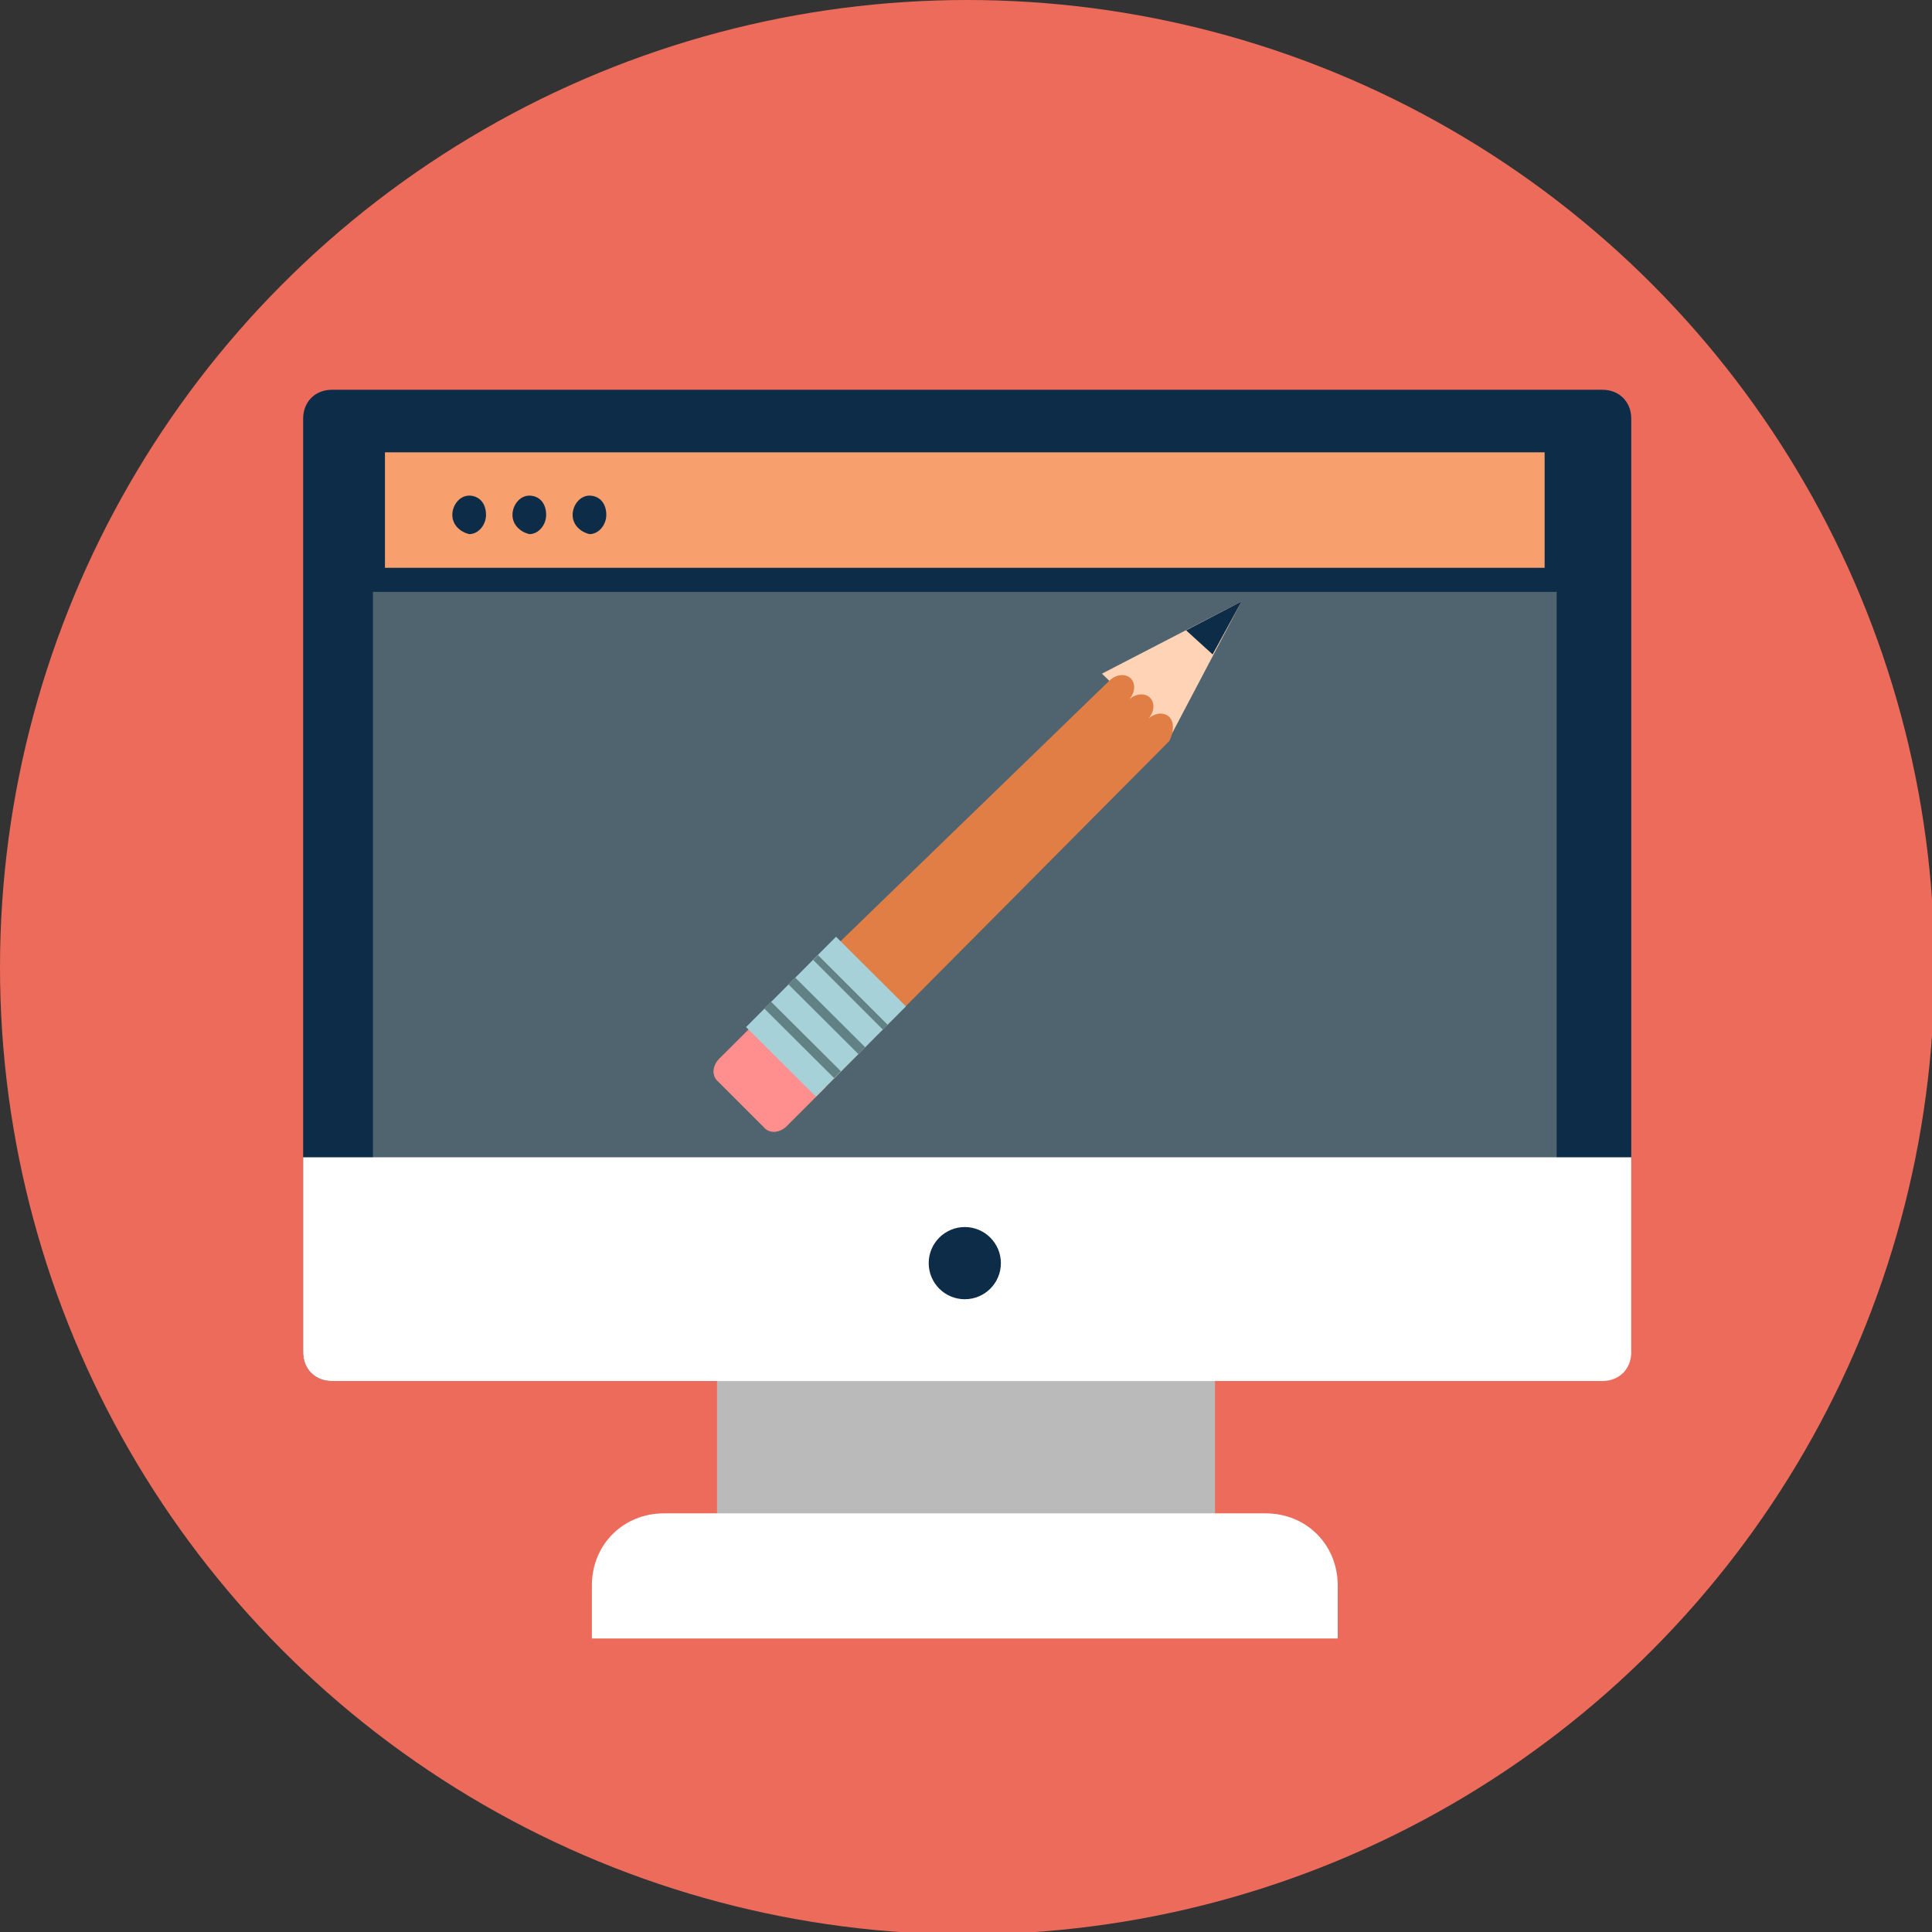 <svg version="1.1" id="Layer_2" xmlns="http://www.w3.org/2000/svg" x="0" y="0" viewBox="0 0 80.3 80.3" style="enable-background:new 0 0 80.3 80.3" xml:space="preserve"><rect x="0" y="0" width="80.3" height="80.3" fill="#333333" stroke="none"/><style>.st4{fill:#fff}.st6{fill:#0c2c48}.st17{fill:#628185}</style><circle cx="40.2" cy="40.2" r="40.2" style="fill:#ed6b5a"/><path class="st6" d="M67.7 56.2c0 .7-.5 1.2-1.2 1.2H13.8c-.7 0-1.2-.5-1.2-1.2V17.4c0-.7.5-1.2 1.2-1.2h52.8c.7 0 1.2.5 1.2 1.2v38.8z"/><path style="fill:#bababa" d="M29.8 56.3h20.7v7H29.8z"/><path class="st4" d="M55.6 68.1v-2.2c0-1.7-1.3-3-3-3h-25c-1.7 0-3 1.3-3 3v2.2h31z"/><path style="fill:#50646f" d="M15.5 18.6h49.2v30.5H15.5z"/><path style="fill:#f8a06d" d="M15.5 18.6h49.2v5.8H15.5z"/><g><path class="st4" d="M12.6 48.1v8.1c0 .7.5 1.2 1.2 1.2h52.8c.7 0 1.2-.5 1.2-1.2v-8.1H12.6z"/></g><g><circle class="st6" cx="40.1" cy="52.5" r="1.5"/></g><g><path style="fill:#ffd3b5" d="m48.6 30.7 3-5.7-5.8 3z"/><path class="st6" d="m50.4 27.2 1.2-2.2-2.3 1.2z"/><path d="M48.6 29.8c-.2-.2-.6-.2-.9.1.3-.3.3-.7.1-.9-.2-.2-.6-.2-.9.1.3-.3.3-.7.1-.9-.2-.2-.6-.2-.9.1L29.9 44c-.3.3-.3.7-.1.9l2 2c.2.2.6.2.9-.1l15.9-16c.2-.4.2-.8 0-1z" style="fill:#e07e45"/><path d="M31.5 42.4 29.9 44c-.3.3-.3.7-.1.9l2 2c.2.2.6.2.9-.1l1.6-1.6-2.8-2.8z" style="fill:#ff8f8f"/><path transform="rotate(-45.114 34.35 42.277)" style="fill:#a6d1d9" d="M31.7 40.2H37v4.1h-5.3z"/><path transform="rotate(-45.114 33.341 43.288)" class="st17" d="M33.2 41.2h.4v4.1h-.4z"/><path transform="rotate(-45.114 34.35 42.277)" class="st17" d="M34.2 40.2h.4v4.1h-.4z"/><path class="st17" d="m34 39.7 2.9 2.9-.2.2-2.9-2.9z"/></g><g><path class="st6" d="M65.3 24.6H15v-6.8h50.2v6.8zm-49.3-1h48.2v-4.8H16v4.8z"/></g><g><path class="st6" d="M18.8 21.4c0-.4.3-.8.7-.8.4 0 .7.3.7.8 0 .4-.3.8-.7.8-.4-.1-.7-.4-.7-.8zM21.3 21.4c0-.4.3-.8.7-.8.4 0 .7.3.7.8 0 .4-.3.8-.7.8-.4-.1-.7-.4-.7-.8zM23.8 21.4c0-.4.3-.8.7-.8.4 0 .7.3.7.8 0 .4-.3.8-.7.8-.4-.1-.7-.4-.7-.8z"/></g></svg>